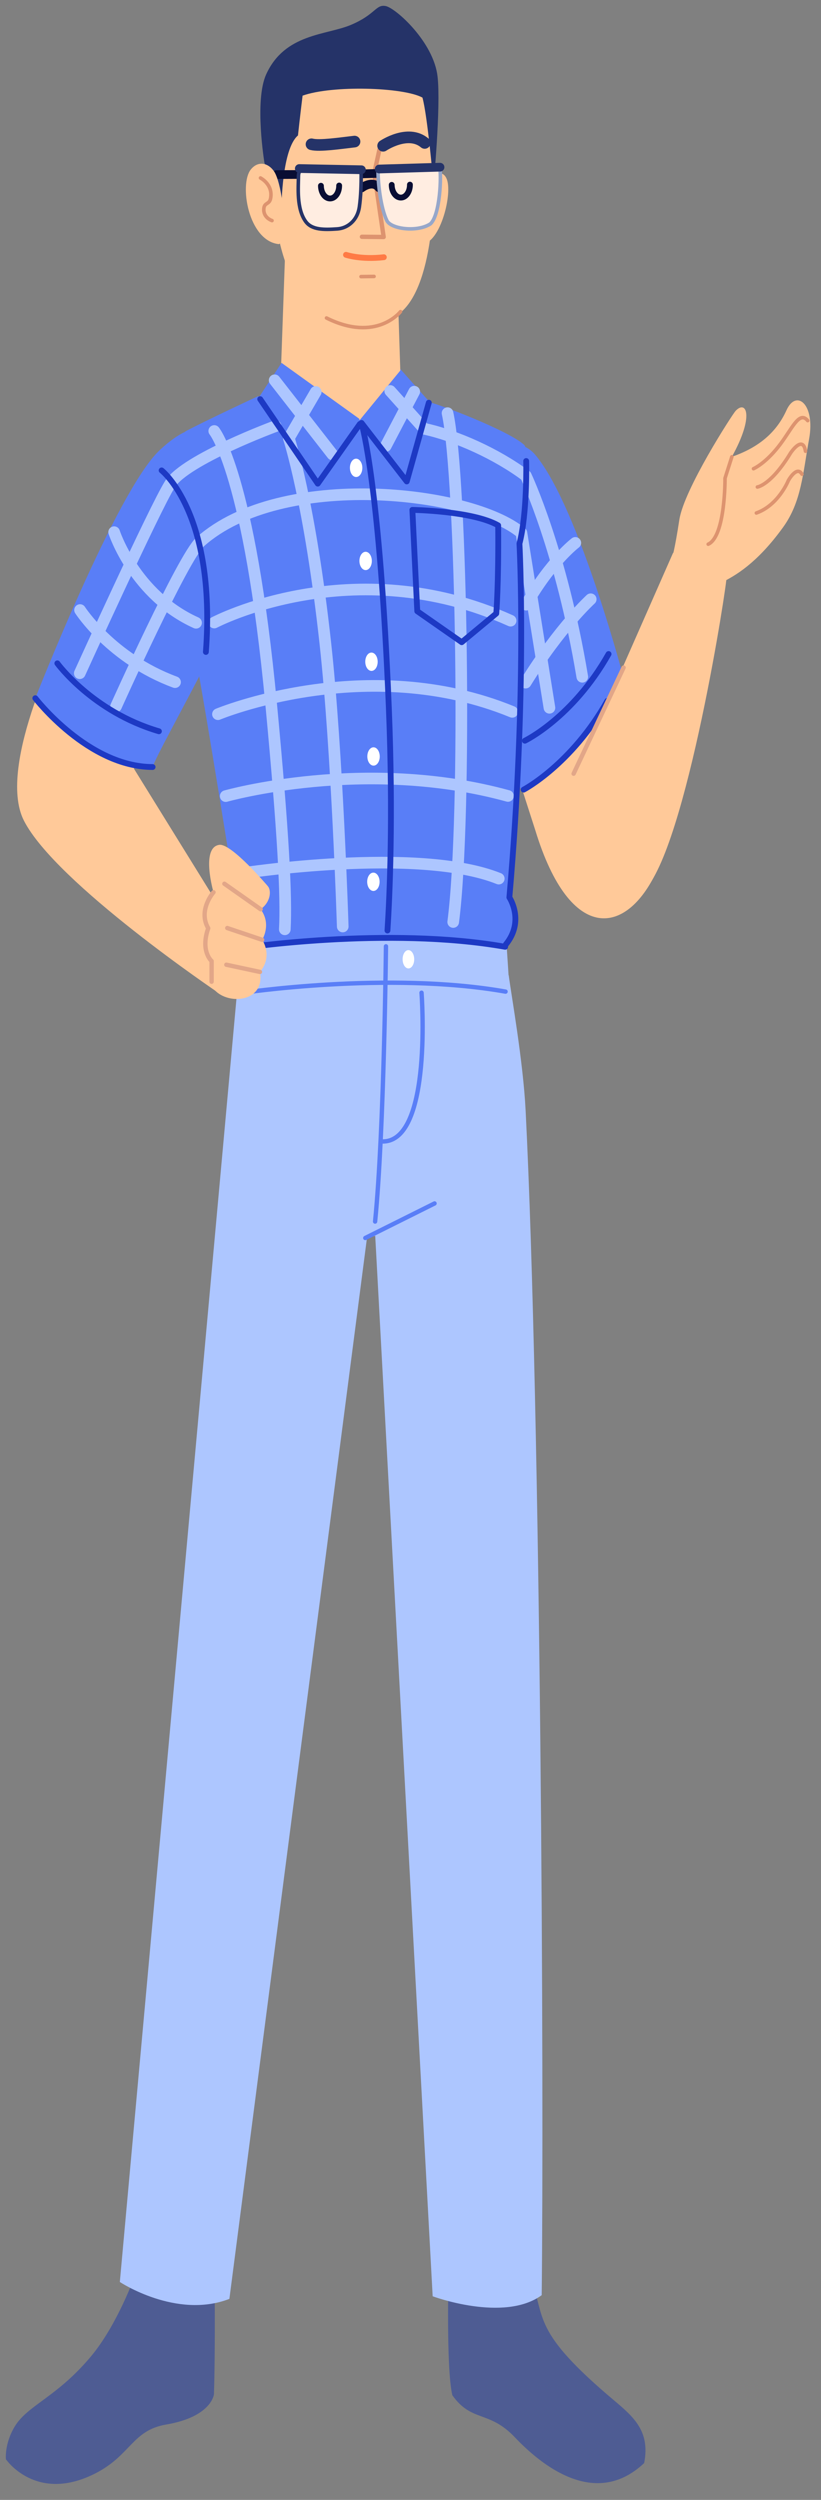 <?xml version="1.0" encoding="utf-8"?>
<svg width="115px" height="350px" viewBox="0 0 115 350" version="1.1" xmlns:xlink="http://www.w3.org/1999/xlink" xmlns="http://www.w3.org/2000/svg">
  <rect x="0" y="0" width="115" height="350" fill="#808080" stroke="none"/>
  <desc>Created with Lunacy</desc>
  <defs>
    <path d="M0 0L29.275 0L29.275 31.138L0 31.138L0 0Z" transform="translate(0 0.04)" id="path_1" />
    <clipPath id="mask_1">
      <use xlink:href="#path_1" />
    </clipPath>
  </defs>
  <g id="编组" transform="translate(0.814 0.814)">
    <path d="M6.965 31.258L0 9.611L13.576 0C13.576 0 27.097 29.856 24.214 36.45C19.985 46.122 11.896 47.397 6.965 31.258" transform="translate(67.202 84.167)" id="Fill-1" fill="#FFC999" stroke="none" />
    <g id="编组" transform="translate(0 315.774)">
      <path d="M0 0L29.275 0L29.275 31.138L0 31.138L0 0Z" transform="translate(0 0.04)" id="Clip-4" fill="none" stroke="none" />
      <g clip-path="url(#mask_1)">
        <path d="M12.553 29.655C4.241 33.901 0.013 27.681 0.013 27.681C0.013 27.681 -0.213 25.512 1.248 23.1C3.077 20.08 7.127 19.027 11.947 13.258C15.649 8.827 18.109 1.908 18.109 1.908C20.791 -2.904 29.249 2.903 29.249 2.903C29.249 2.903 29.35 12.886 29.154 18.595C29.154 18.595 28.833 21.738 22.465 22.82C17.7 23.63 17.53 27.113 12.553 29.655" transform="translate(-0 0.04)" id="Fill-3" fill="#4E5C93" stroke="none" />
      </g>
    </g>
    <path d="M0.095 4.527C0.095 4.527 -0.325 19.081 0.603 22.921C3.32 26.738 5.739 24.993 9.351 28.798C12.963 32.603 20.57 38.921 27.471 32.41C28.327 27.996 26.056 25.994 23.243 23.629C11.648 13.879 13.687 12.144 11.592 6.515C8.376 -2.122 0.042 -1.526 0.095 4.527" transform="translate(61.946 311.618)" id="Fill-5" fill="#4E5C93" stroke="none" />
    <path d="M7.969 68.467C7.969 68.467 4.233 44.8 2.572 36.054C0.911 27.308 -1.578 6.38 1.362 4.833C4.302 3.287 11.34 0.008 11.34 0.008C11.34 0.008 16.933 -0.202 23.219 1.488C28.196 2.827 28.173 -0.785 34.208 0.483C36.764 1.02 46.761 4.941 48.695 6.834C50.629 8.728 46.774 69.989 46.774 69.989C46.774 69.989 49.151 73.026 46.236 76.925C44.792 78.751 38.579 78.088 30.621 78.06C21.563 78.028 10.902 79.356 8.934 77.225C5.238 73.22 7.969 68.467 7.969 68.467" transform="translate(23.94 54.67)" id="Fill-7" fill="#597EF7" stroke="none" />
    <path d="M5.807 0L0 6.007L6.468 14.306L9.773 4.468L5.807 0Z" transform="translate(49.478 50.884)" id="Fill-9" fill="#597EF7" stroke="none" />
    <path d="M29.247 40.144L28.296 50.784C28.296 50.784 5.436 35.393 0.953 26.608C-3.027 18.808 6.751 0 6.751 0C6.751 0 16.259 8.35 18 13.545L16.37 19.345L29.247 40.144Z" transform="translate(1.586 87.477)" id="Fill-11" fill="#FFC999" stroke="none" />
    <path d="M10.057 48.602C10.057 48.602 0.662 28.263 0.033 16.489C-0.585 4.943 7.746 -3.583 11.966 1.503C18.116 8.915 24.537 33.576 24.537 33.576C24.537 33.576 17.443 44.511 10.057 48.602" transform="translate(62.25 61.426)" id="Fill-13" fill="#597EF7" stroke="none" />
    <path d="M0 12.137C0 12.137 6.698 8.911 11.722 0" transform="translate(72.709 90.754)" id="Stroke-15" fill="none" stroke="#1D39C4" stroke-width="0.815" stroke-linecap="round" stroke-linejoin="round" />
    <path d="M0 12.421C0 12.421 6.695 8.91 11.719 0" transform="translate(72.537 97.318)" id="Stroke-17" fill="none" stroke="#1D39C4" stroke-width="0.815" stroke-linecap="round" stroke-linejoin="round" />
    <path d="M0 37.827C0 37.827 11.394 8.726 17.435 3.086C23.475 -2.553 26.117 0.495 28.496 4.61C29.994 7.2 33.427 14.538 25.552 29.797C19.622 41.287 17.142 45.541 16.43 47.462C6.682 46.516 0 37.827 0 37.827" transform="translate(4.133 59.111)" id="Fill-19" fill="#597EF7" stroke="none" />
    <path d="M11.071 30.805L16.737 23.892L15.963 0L0.839 0.841L0 24.389L11.071 30.805Z" transform="translate(38.521 27.171)" id="Fill-21" fill="#FFC999" stroke="none" />
    <path d="M1.539 1.598C1.539 1.598 3.892 -1.296 4.836 0.705C5.782 2.706 3.978 9.751 1.471 9.881C-1.878 10.056 1.539 1.598 1.539 1.598" transform="translate(56.885 23.451)" id="Fill-23" fill="#FFC999" stroke="none" />
    <path d="M6.336 35.972C6.336 35.972 11.181 41.027 17.759 36.256C22.494 32.822 23.25 20.045 22.475 10.64C22.038 5.319 20.087 2.42 15.898 0.761C11.71 -0.898 0.297 -1.187 0.011 14.441C-0.308 31.848 6.336 35.972 6.336 35.972" transform="translate(37.258 6.904)" id="Fill-25" fill="#FFC999" stroke="none" />
    <path d="M2.452 0L1.727 3.291L3.044 12.229L0 12.199" transform="translate(49.883 20.138)" id="Stroke-27" fill="none" stroke="#DD936F" stroke-width="0.611" stroke-linecap="round" stroke-linejoin="round" />
    <path d="M0 0.539C1.106 0.832 4.06 0.385 6.028 0.161" transform="translate(42.819 18.847)" id="Stroke-29" fill="none" stroke="#253368" stroke-width="1.629" stroke-linecap="round" stroke-linejoin="round" />
    <path d="M0 0.176C0 0.176 2.087 0.884 5.301 0.511" transform="translate(47.65 34.687)" id="Stroke-31" fill="none" stroke="#FF7A45" stroke-width="0.815" stroke-linecap="round" stroke-linejoin="round" />
    <path d="M2.964 28.075L0.575 22.001C0.575 22.001 -0.869 13.285 0.819 9.587C3.438 3.848 9.238 4.131 12.705 2.662C16.171 1.192 16.159 -0.235 17.553 0.033C18.946 0.3 24.288 5.06 24.824 9.926C25.296 14.204 24.255 25.054 24.255 25.054C24.255 25.054 23.42 15.407 22.703 12.849C19.994 11.386 10.078 11.098 5.916 12.577C5.916 12.577 5.51 15.846 5.269 18.149C3.025 20.05 2.964 28.075 2.964 28.075" transform="translate(35.656 0)" id="Fill-33" fill="#253368" stroke="none" />
    <path d="M10.367 0C10.367 0 7.002 4.378 0 0.891" transform="translate(44.919 42.815)" id="Stroke-35" fill="none" stroke="#DD936F" stroke-width="0.5" stroke-linecap="round" stroke-linejoin="round" />
    <path d="M0 0.43L2.24 0.366" transform="translate(49.906 23.097)" id="Stroke-37" fill="none" stroke="#090D33" stroke-width="1.222" stroke-linecap="round" stroke-linejoin="round" />
    <path d="M0 0.668C0 0.668 1.512 -0.527 2.435 0.637" transform="translate(49.835 24.834)" id="Stroke-39" fill="none" stroke="#090D33" stroke-width="1.222" stroke-linecap="round" stroke-linejoin="round" />
    <path d="M0 1.179C0 1.179 3.488 -1.185 5.824 0.781" transform="translate(52.852 18.418)" id="Stroke-41" fill="none" stroke="#253368" stroke-width="1.629" stroke-linecap="round" stroke-linejoin="round" />
    <path d="M0 0.41L1.825 0.386" transform="translate(49.756 37.503)" id="Stroke-43" fill="none" stroke="#DD936F" stroke-width="0.5" stroke-linecap="round" stroke-linejoin="round" />
    <path d="M3.674 0.388L0 0.408" transform="translate(37.929 23.223)" id="Stroke-45" fill="none" stroke="#090D33" stroke-width="1.222" stroke-linecap="round" stroke-linejoin="round" />
    <path d="M0.912 0.088L7.927 6.24346e-05C8.417 -0.006 8.818 0.475 8.819 1.078C8.823 2.202 8.786 4.005 8.561 5.551C8.296 7.375 6.975 8.506 5.471 8.611C3.594 8.741 1.907 8.764 1.045 7.576C-0.269 5.764 0.023 2.751 0.037 1.157C0.043 0.572 0.437 0.094 0.912 0.088" transform="translate(40.96 22.625)" id="Fill-47" fill="#FFEDE1" stroke="none" />
    <path d="M0.912 0.088L7.927 6.24346e-05C8.417 -0.006 8.818 0.475 8.819 1.078C8.823 2.202 8.786 4.005 8.561 5.551C8.296 7.375 6.975 8.506 5.471 8.611C3.594 8.741 1.907 8.764 1.045 7.576C-0.269 5.764 0.023 2.751 0.037 1.157C0.043 0.572 0.437 0.094 0.912 0.088Z" transform="translate(40.96 22.625)" id="Stroke-49" fill="none" stroke="#253368" stroke-width="0.5" stroke-linecap="round" stroke-linejoin="round" />
    <path d="M2.553 0C2.561 0.993 1.997 1.806 1.292 1.815C0.586 1.825 0.008 1.026 0 0.033" transform="translate(44.14 25.16)" id="Stroke-51" fill="none" stroke="#090D33" stroke-width="0.815" stroke-linecap="round" stroke-linejoin="round" />
    <path d="M0.667 0.1L8.609 0C8.915 1.424 8.678 6.949 7.325 8.149C5.508 9.349 1.816 8.885 1.233 7.694C0.349 5.887 -0.003 2.422 1.41867e-05 0.929C0.001 0.473 0.297 0.104 0.667 0.1" transform="translate(52.145 22.38)" id="Fill-53" fill="#FFEDE1" stroke="none" />
    <path d="M0.667 0.1L8.609 0C8.915 1.424 8.678 6.949 7.325 8.149C5.508 9.349 1.816 8.885 1.233 7.694C0.349 5.887 -0.003 2.422 1.41867e-05 0.929C0.001 0.473 0.297 0.104 0.667 0.1Z" transform="translate(52.145 22.38)" id="Stroke-55" fill="none" stroke="#96A7CA" stroke-width="0.5" stroke-linecap="round" stroke-linejoin="round" />
    <path d="M2.553 0C2.562 0.994 1.997 1.806 1.292 1.815C0.586 1.825 0.008 1.026 0 0.033" transform="translate(54.053 25.035)" id="Stroke-57" fill="none" stroke="#090D33" stroke-width="0.815" stroke-linecap="round" stroke-linejoin="round" />
    <path d="M0 0.313L8.698 0.483" transform="translate(41.111 22.47)" id="Stroke-59" fill="none" stroke="#253368" stroke-width="1.222" stroke-linecap="round" stroke-linejoin="round" />
    <path d="M0 0.525L8.52 0.271" transform="translate(52.301 22.324)" id="Stroke-61" fill="none" stroke="#253368" stroke-width="1.222" stroke-linecap="round" stroke-linejoin="round" />
    <path d="M3.953 1.076C3.13 -0.142 1.701 -0.457 0.686 0.818C-0.949 2.871 0.332 10.772 4.598 11.256C6.019 10.994 5.167 2.868 3.953 1.076" transform="translate(33.624 22.11)" id="Fill-63" fill="#FFC999" stroke="none" />
    <path d="M0 37.95C0 37.95 2.658 50.183 11.451 48.07C17.457 46.627 23.665 8.282 24.169 3.825C24.53 0.639 16.715 0 16.715 0L0 37.95Z" transform="translate(76.753 76.584)" id="Fill-65" fill="#FFC999" stroke="none" />
    <path d="M0 21.919C0 21.919 0.329 21.006 0.987 16.718C1.646 12.43 8.428 1.942 8.867 1.475C10.36 -0.113 11.539 2.153 8.343 7.901C12.216 6.566 14.632 4.395 15.997 1.382C17.362 -1.632 20.048 0.543 19.163 5.405C18.277 10.267 18.094 14.211 15.502 17.793C11.791 22.92 8.72 24.586 6.988 25.465C5.582 26.179 1.073 25.329 0 21.919" transform="translate(93.357 55.237)" id="Fill-67" fill="#FFC999" stroke="none" />
    <path d="M15.345 186.629L34.616 38.094L35.773 37.793L43.82 186.265C43.82 186.265 53.794 189.974 59.091 186.111C59.422 157.163 58.998 63.217 56.84 20.256C56.493 13.339 54.806 3.93 54.472 1.315C38.447 -2.126 16.548 2.273 16.548 2.273L0 184.263C0 184.263 7.909 189.508 15.345 186.629" transform="translate(15.972 134.414)" id="Fill-69" fill="#ADC6FF" stroke="none" />
    <path d="M0 4.835L9.698 0" transform="translate(50.356 167.676)" id="Stroke-71" fill="none" stroke="#597EF7" stroke-width="0.611" stroke-linecap="round" stroke-linejoin="round" />
    <path d="M0.12 1.535C0.12 1.535 20.561 -2.044 37.523 1.727C37.654 3.58 37.79 5.86 37.79 5.86C37.79 5.86 24.071 1.619 0 7.071C0.088 2.046 0.12 1.535 0.12 1.535" transform="translate(32.657 130.297)" id="Fill-73" fill="#ADC6FF" stroke="none" />
    <path d="M0 1.451C0 1.451 20.612 -1.674 37.103 1.248" transform="translate(32.897 136.77)" id="Stroke-75" fill="none" stroke="#597EF7" stroke-width="0.611" stroke-linecap="round" stroke-linejoin="round" />
    <path d="M0 1.451C0 1.451 20.613 -1.674 37.103 1.248" transform="translate(32.842 130.494)" id="Stroke-77" fill="none" stroke="#1D39C4" stroke-width="0.815" stroke-linecap="round" stroke-linejoin="round" />
    <path d="M1.52 0C1.52 0 1.279 25.679 0 38.535" transform="translate(51.728 131.676)" id="Stroke-79" fill="none" stroke="#597EF7" stroke-width="0.611" stroke-linecap="round" stroke-linejoin="round" />
    <path d="M1.624 1.273C1.629 1.982 1.271 2.562 0.823 2.567C0.375 2.573 0.007 2.003 8.62392e-05 1.294C-0.006 0.585 0.352 0.006 0.801 4.0568e-05C1.249 -0.006 1.617 0.564 1.624 1.273" transform="translate(55.582 132.206)" id="Fill-81" fill="#FFFFFF" stroke="none" />
    <path d="M3.314 0L2.355 3.008C2.355 3.008 2.425 11.138 0 12.24" transform="translate(98.386 63.138)" id="Stroke-83" fill="none" stroke="#DD936F" stroke-width="0.5" stroke-linecap="round" stroke-linejoin="round" />
    <path d="M0 5.836C3.121 4.725 4.483 1.284 4.483 1.284C4.483 1.284 5.681 -0.871 6.389 0.403" transform="translate(105.13 65.174)" id="Stroke-85" fill="none" stroke="#DD936F" stroke-width="0.5" stroke-linecap="round" stroke-linejoin="round" />
    <path d="M0 5.994C0 5.994 1.911 5.756 4.654 1.226C4.654 1.226 6.372 -1.364 6.74 0.985" transform="translate(105.273 61.376)" id="Stroke-87" fill="none" stroke="#DD936F" stroke-width="0.5" stroke-linecap="round" stroke-linejoin="round" />
    <path d="M0 7.15C0 7.15 1.559 6.487 3.452 4.11C5.376 1.692 6.363 -1.065 7.594 0.417" transform="translate(104.729 57.66)" id="Stroke-89" fill="none" stroke="#DD936F" stroke-width="0.5" stroke-linecap="round" stroke-linejoin="round" />
    <path d="M7.002 0L0 14.856" transform="translate(79.533 92.652)" id="Stroke-91" fill="none" stroke="#E2A688" stroke-width="0.611" stroke-linecap="round" stroke-linejoin="round" />
    <path d="M14.007 7.844L8.345 16.905L0 4.709L3.097 0L14.007 7.844Z" transform="translate(35.526 49.99)" id="Fill-93" fill="#597EF7" stroke="none" />
    <path d="M0 0C0 0 4.35 6.79 13.306 10.095" transform="translate(10.399 84.596)" id="Stroke-95" fill="none" stroke="#ADC6FF" stroke-width="1.629" stroke-linecap="round" stroke-linejoin="round" />
    <path d="M0 0C0 0 2.859 8.807 11.473 12.687" transform="translate(15.175 73.692)" id="Stroke-97" fill="none" stroke="#ADC6FF" stroke-width="1.629" stroke-linecap="round" stroke-linejoin="round" />
    <path d="M26.901 40.015C23.965 22.365 19.003 11.875 19.003 11.875C14.931 8.828 9.251 6.258 4.742 5.287L0 0" transform="translate(53.847 53.926)" id="Stroke-99" fill="none" stroke="#ADC6FF" stroke-width="1.629" stroke-linecap="round" stroke-linejoin="round" />
    <path d="M0 34.596C0 34.596 10.468 11.564 12.641 8.112C14.814 4.66 27.441 0 27.441 0" transform="translate(10.36 58.844)" id="Stroke-101" fill="none" stroke="#ADC6FF" stroke-width="1.629" stroke-linecap="round" stroke-linejoin="round" />
    <path d="M0 29.698C0 29.698 9.405 8.779 11.801 6.648C23.192 -3.487 49.772 -0.485 56.78 5.413L60.704 29.897" transform="translate(15.444 68.383)" id="Stroke-103" fill="none" stroke="#ADC6FF" stroke-width="1.629" stroke-linecap="round" stroke-linejoin="round" />
    <path d="M41.509 4.368C19.391 -5.611 0 4.63 0 4.63" transform="translate(29.199 81.716)" id="Stroke-105" fill="none" stroke="#ADC6FF" stroke-width="1.629" stroke-linecap="round" stroke-linejoin="round" />
    <path d="M0 3.962C0 3.962 20.855 -4.729 41.219 3.633" transform="translate(29.716 95.216)" id="Stroke-107" fill="none" stroke="#ADC6FF" stroke-width="1.629" stroke-linecap="round" stroke-linejoin="round" />
    <path d="M0 2.466C0 2.466 19.49 -3.069 39.539 2.445" transform="translate(30.802 108.18)" id="Stroke-109" fill="none" stroke="#ADC6FF" stroke-width="1.629" stroke-linecap="round" stroke-linejoin="round" />
    <path d="M0 0C0 0 4.922 5.926 7.987 38.409C9.666 56.203 10.133 65.198 9.883 69.767" transform="translate(29.197 59.529)" id="Stroke-111" fill="none" stroke="#ADC6FF" stroke-width="1.629" stroke-linecap="round" stroke-linejoin="round" />
    <path d="M7.552 74.84C7.552 74.84 6.79 50.414 5.12 35.217C2.948 15.453 0 6.469 0 6.469L3.77 0" transform="translate(39.642 54.063)" id="Stroke-113" fill="none" stroke="#ADC6FF" stroke-width="1.629" stroke-linecap="round" stroke-linejoin="round" />
    <path d="M0 0C1.991 8.96 2.75 56.237 0.794 71.242" transform="translate(61.874 57.03)" id="Stroke-115" fill="none" stroke="#ADC6FF" stroke-width="1.629" stroke-linecap="round" stroke-linejoin="round" />
    <path d="M6.882 0C6.882 0 3.426 2.613 0 8.65" transform="translate(72.891 75.195)" id="Stroke-117" fill="none" stroke="#ADC6FF" stroke-width="1.629" stroke-linecap="round" stroke-linejoin="round" />
    <path d="M9.117 0C9.117 0 4.803 3.909 0 11.675" transform="translate(72.812 83.084)" id="Stroke-119" fill="none" stroke="#ADC6FF" stroke-width="1.629" stroke-linecap="round" stroke-linejoin="round" />
    <path d="M0 1.499C0 1.499 24.723 -2.322 36.067 2.237" transform="translate(32.983 119.96)" id="Stroke-121" fill="none" stroke="#ADC6FF" stroke-width="1.629" stroke-linecap="round" stroke-linejoin="round" />
    <path d="M0 0C0 0 2.509 8.526 3.765 39.606C4.383 54.898 3.879 66.065 3.572 70.777" transform="translate(49.888 58.686)" id="Stroke-123" fill="none" stroke="#1D39C4" stroke-width="0.815" stroke-linecap="round" stroke-linejoin="round" />
    <path d="M0 0L8.092 10.378" transform="translate(37.658 52.427)" id="Stroke-125" fill="none" stroke="#ADC6FF" stroke-width="1.629" stroke-linecap="round" stroke-linejoin="round" />
    <path d="M3.992 0L0 7.612" transform="translate(53.218 54.024)" id="Stroke-127" fill="none" stroke="#ADC6FF" stroke-width="1.629" stroke-linecap="round" stroke-linejoin="round" />
    <path d="M2.841 0C2.841 0 3.019 7.273 1.897 11.566C1.897 11.566 3.017 32.178 0.486 61.097C0.486 61.097 2.672 64.385 0 67.672" transform="translate(70.05 63.732)" id="Stroke-129" fill="none" stroke="#1D39C4" stroke-width="0.815" stroke-linecap="round" stroke-linejoin="round" />
    <path d="M0 0C0 0 8.44 0.122 12.02 2.168C12.092 10.545 11.752 14.505 11.752 14.505L6.912 18.524L0.687 14.185L0 0Z" transform="translate(56.948 70.575)" id="Stroke-131" fill="none" stroke="#1D39C4" stroke-width="0.815" stroke-linecap="round" stroke-linejoin="round" />
    <path d="M0 0C0 0 4.929 6.782 14.229 9.513" transform="translate(7.218 92.056)" id="Stroke-133" fill="none" stroke="#1D39C4" stroke-width="0.815" stroke-linecap="round" stroke-linejoin="round" />
    <path d="M8.875 5.803C8.875 5.803 3.777 -0.225 2.074 0.007C-0.565 0.364 1.26 6.649 1.26 6.649C1.26 6.649 -0.986 8.496 0.519 11.688C-0.412 14.802 0.992 16.282 0.992 16.282C0.992 16.282 -0.467 18.654 1.636 20.553C3.739 22.452 8.493 21.856 7.762 17.8C9.656 15.53 8.071 13.303 8.071 13.303C8.071 13.303 9.443 11.145 7.859 9.026C9.242 8.046 9.402 6.438 8.875 5.803" transform="translate(27.834 117.461)" id="Fill-135" fill="#FFC999" stroke="none" />
    <path d="M5.075 3.571L0 0" transform="translate(30.618 122.916)" id="Stroke-137" fill="none" stroke="#E2A688" stroke-width="0.611" stroke-linecap="round" stroke-linejoin="round" />
    <path d="M1.246 0C1.246 0 -0.967 2.486 0.505 5.038C-0.626 8.265 0.979 9.632 0.979 9.632L0.977 12.524" transform="translate(27.848 124.11)" id="Stroke-139" fill="none" stroke="#E2A688" stroke-width="0.611" stroke-linecap="round" stroke-linejoin="round" />
    <path d="M0 0L4.885 1.647" transform="translate(31.02 129.116)" id="Stroke-141" fill="none" stroke="#E2A688" stroke-width="0.611" stroke-linecap="round" stroke-linejoin="round" />
    <path d="M0 0L4.705 1.008" transform="translate(30.891 134.253)" id="Stroke-143" fill="none" stroke="#E2A688" stroke-width="0.611" stroke-linecap="round" stroke-linejoin="round" />
    <path d="M1.739 1.272C1.746 1.981 1.362 2.561 0.881 2.567C0.401 2.574 0.007 2.004 6.53128e-05 1.295C-0.006 0.586 0.379 0.006 0.859 5.29228e-05C1.34 -0.006 1.734 0.563 1.739 1.272" transform="translate(48.2 63.404)" id="Fill-145" fill="#FFFFFF" stroke="none" />
    <path d="M1.739 1.272C1.746 1.981 1.361 2.561 0.881 2.567C0.401 2.574 0.007 2.004 5.17662e-05 1.295C-0.005 0.586 0.379 0.006 0.859 5.29228e-05C1.339 -0.006 1.734 0.563 1.739 1.272" transform="translate(49.531 76.439)" id="Fill-147" fill="#FFFFFF" stroke="none" />
    <path d="M1.739 1.272C1.745 1.981 1.361 2.561 0.881 2.567C0.401 2.574 0.006 2.004 6.54213e-05 1.295C-0.006 0.586 0.378 0.006 0.859 5.29228e-05C1.339 -0.006 1.733 0.563 1.739 1.272" transform="translate(50.35 90.55)" id="Fill-149" fill="#FFFFFF" stroke="none" />
    <path d="M1.739 1.272C1.745 1.981 1.361 2.561 0.881 2.567C0.401 2.574 0.006 2.004 6.54213e-05 1.295C-0.006 0.586 0.378 0.006 0.859 5.29228e-05C1.339 -0.006 1.733 0.563 1.739 1.272" transform="translate(50.639 103.812)" id="Fill-151" fill="#FFFFFF" stroke="none" />
    <path d="M1.739 1.272C1.746 1.981 1.361 2.561 0.881 2.567C0.401 2.574 0.007 2.004 6.54212e-05 1.295C-0.006 0.586 0.378 0.006 0.859 5.29228e-05C1.339 -0.006 1.733 0.563 1.739 1.272" transform="translate(50.618 121.358)" id="Fill-153" fill="#FFFFFF" stroke="none" />
    <path d="M0 0L8.064 11.826L13.963 3.475" transform="translate(35.633 55.071)" id="Stroke-155" fill="none" stroke="#1D39C4" stroke-width="0.815" stroke-linecap="round" stroke-linejoin="round" />
    <path d="M0 2.835L6.333 11.025L9.425 0" transform="translate(49.827 55.566)" id="Stroke-157" fill="none" stroke="#1D39C4" stroke-width="0.815" stroke-linecap="round" stroke-linejoin="round" />
    <path d="M5.384 0C5.384 0 6.956 20.734 0 20.826" transform="translate(52.848 138.172)" id="Stroke-159" fill="none" stroke="#597EF7" stroke-width="0.611" stroke-linecap="round" stroke-linejoin="round" />
    <path d="M0 0C0 0 7.659 5.992 6.201 25.417" transform="translate(21.824 65.046)" id="Stroke-161" fill="none" stroke="#1D39C4" stroke-width="0.815" stroke-linecap="round" stroke-linejoin="round" />
    <path d="M0 0C0 0 7.385 9.612 16.43 9.635" transform="translate(4.133 96.938)" id="Stroke-163" fill="none" stroke="#1D39C4" stroke-width="0.815" stroke-linecap="round" stroke-linejoin="round" />
    <path d="M0 0C0 0 1.797 0.908 1.416 2.87C1.25 3.729 0.552 3.417 0.472 4.273C0.351 5.58 1.617 5.97 1.617 5.97" transform="translate(35.672 24.102)" id="Stroke-165" fill="none" stroke="#DD936F" stroke-width="0.5" stroke-linecap="round" stroke-linejoin="round" />
  </g>
</svg>

